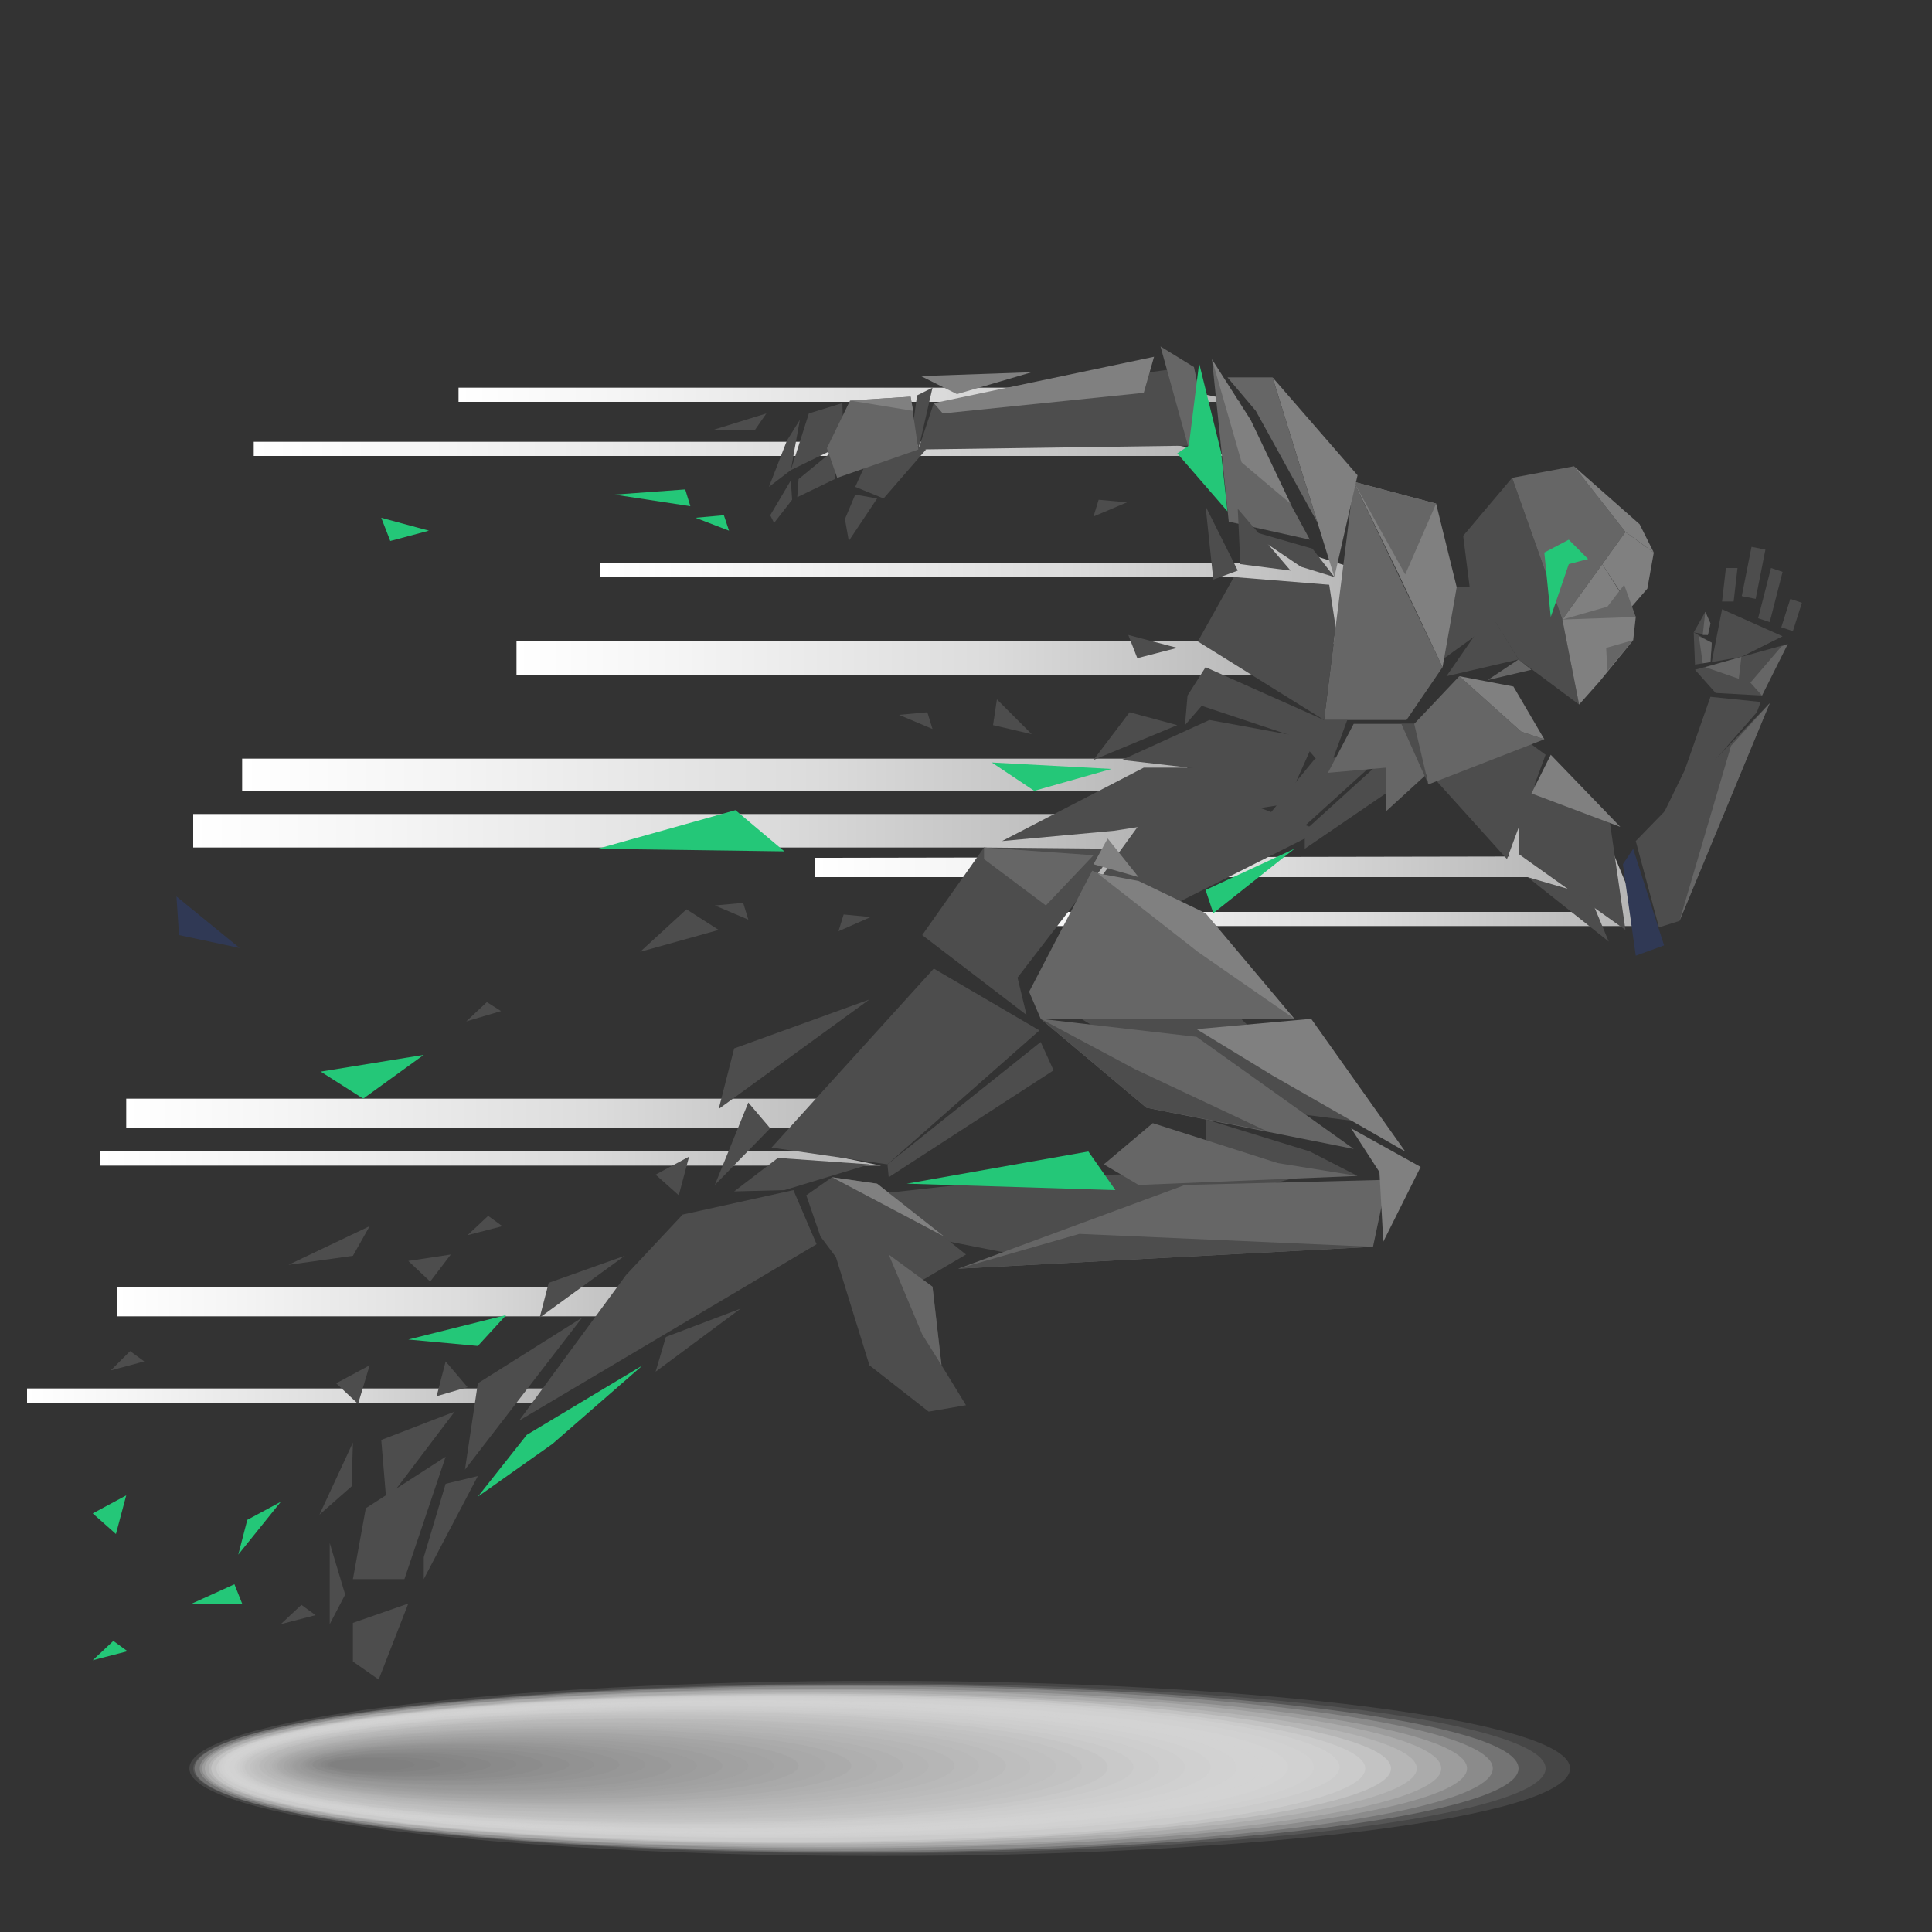 <?xml version="1.0" encoding="UTF-8"?>
<svg id="Layer_1" xmlns="http://www.w3.org/2000/svg" xmlns:xlink="http://www.w3.org/1999/xlink" version="1.1" viewBox="0 0 150 150">
  <rect x="0" y="0" width="150" height="150" fill="#333333" stroke="none"/>
  <!-- Generator: Adobe Illustrator 29.4.0, SVG Export Plug-In . SVG Version: 2.1.0 Build 152)  -->
  <defs>
    <style>
      .st0 {
        fill: #999;
      }

      .st0, .st1, .st2, .st3, .st4, .st5, .st6, .st7, .st8, .st9, .st10, .st11, .st12, .st13, .st14, .st15, .st16, .st17, .st18, .st19, .st20, .st21, .st22, .st23, .st24, .st25, .st26, .st27, .st28, .st29, .st30, .st31, .st32, .st33, .st34, .st35, .st36, .st37, .st38, .st39, .st40, .st41, .st42 {
        isolation: isolate;
      }

      .st0, .st7, .st20, .st25, .st42 {
        opacity: .8;
      }

      .st1 {
        fill: #c8c8c8;
      }

      .st1, .st6, .st11, .st14, .st23 {
        opacity: .4;
      }

      .st2 {
        fill: #b9b9b9;
      }

      .st2, .st4, .st19, .st37, .st39, .st40 {
        opacity: .5;
      }

      .st43 {
        fill: url(#linear-gradient2);
      }

      .st44 {
        fill: url(#linear-gradient1);
      }

      .st45 {
        fill: url(#linear-gradient9);
      }

      .st46 {
        fill: url(#linear-gradient3);
      }

      .st47 {
        fill: url(#linear-gradient6);
      }

      .st48 {
        fill: url(#linear-gradient8);
      }

      .st49 {
        fill: url(#linear-gradient7);
      }

      .st50 {
        fill: url(#linear-gradient5);
      }

      .st51 {
        fill: url(#linear-gradient4);
      }

      .st3 {
        fill: #afafaf;
      }

      .st3, .st5, .st24, .st27, .st32 {
        opacity: .6;
      }

      .st4 {
        fill: #c1c1c1;
      }

      .st5 {
        fill: #adadad;
      }

      .st52 {
        fill: gray;
      }

      .st6 {
        fill: #cbcbcb;
      }

      .st7 {
        fill: #949494;
      }

      .st53 {
        fill: #f5f5f5;
      }

      .st53, .st54, .st55, .st56, .st57, .st58 {
        fill-opacity: 0;
      }

      .st59 {
        fill: url(#linear-gradient11);
      }

      .st60 {
        fill: url(#linear-gradient10);
      }

      .st8 {
        fill: #d7d7d7;
      }

      .st8, .st12, .st16, .st21, .st33 {
        opacity: .3;
      }

      .st61 {
        fill: #828282;
      }

      .st9 {
        fill: #a3a3a3;
      }

      .st9, .st31, .st34, .st35, .st41 {
        opacity: .7;
      }

      .st54 {
        fill: #fafafa;
      }

      .st10 {
        fill: #e4e4e4;
      }

      .st10, .st13, .st26, .st30, .st38 {
        opacity: .2;
      }

      .st11 {
        fill: #d2d2d2;
      }

      .st62 {
        fill: #24c778;
      }

      .st12 {
        fill: #d5d5d5;
      }

      .st13 {
        fill: #e6e6e6;
      }

      .st55 {
        fill: #fdfdfd;
      }

      .st63 {
        fill: url(#linear-gradient);
      }

      .st14 {
        fill: #d0d0d0;
      }

      .st15 {
        fill: #8c8c8c;
      }

      .st15, .st22, .st28, .st29, .st36 {
        opacity: .9;
      }

      .st16 {
        fill: #dadada;
      }

      .st17 {
        fill: #f0f0f0;
      }

      .st17, .st18 {
        opacity: .1;
      }

      .st64 {
        fill: #4d4d4d;
      }

      .st18 {
        fill: #eee;
      }

      .st19 {
        fill: #c6c6c6;
      }

      .st20 {
        fill: #9b9b9b;
      }

      .st21 {
        fill: #dcdcdc;
      }

      .st22 {
        fill: #919191;
      }

      .st65 {
        fill: #303955;
      }

      .st23 {
        fill: #cdcdcd;
      }

      .st24 {
        fill: #b2b2b2;
      }

      .st25 {
        fill: #9e9e9e;
      }

      .st26 {
        fill: #e1e1e1;
      }

      .st27 {
        fill: #b4b4b4;
      }

      .st56, .st66 {
        fill: #fff;
      }

      .st28 {
        fill: #8f8f8f;
      }

      .st29 {
        fill: #8a8a8a;
      }

      .st67 {
        fill: #666;
      }

      .st57 {
        fill: #f8f8f8;
      }

      .st30 {
        fill: #ebebeb;
      }

      .st68 {
        fill: #858585;
      }

      .st31 {
        fill: #a5a5a5;
      }

      .st58 {
        fill: #f3f3f3;
      }

      .st32 {
        fill: #b7b7b7;
      }

      .st33 {
        fill: #dfdfdf;
      }

      .st34 {
        fill: #aaa;
      }

      .st35 {
        fill: #a0a0a0;
      }

      .st36 {
        fill: #878787;
      }

      .st37 {
        fill: #bebebe;
      }

      .st38 {
        fill: #e9e9e9;
      }

      .st66 {
        display: none;
        stroke: #000;
        stroke-miterlimit: 10;
      }

      .st39 {
        fill: #bcbcbc;
      }

      .st40 {
        fill: #c3c3c3;
      }

      .st41 {
        fill: #a8a8a8;
      }

      .st42 {
        fill: #969696;
      }
    </style>
    <linearGradient id="linear-gradient" x1="46.6" y1="103.9" x2="107.3" y2="103.9" gradientTransform="translate(0 149.9) scale(1 -1)" gradientUnits="userSpaceOnUse">
      <stop offset="0" stop-color="#fff"/>
      <stop offset=".2" stop-color="#f5f5f5"/>
      <stop offset=".6" stop-color="#dcdcdc"/>
      <stop offset="1" stop-color="#b4b4b4"/>
      <stop offset="1" stop-color="#b3b3b3"/>
    </linearGradient>
    <linearGradient id="linear-gradient1" x1="63.3" y1="83.5" x2="123" y2="83.5" gradientTransform="translate(0 149.9) scale(1 -1)" gradientUnits="userSpaceOnUse">
      <stop offset="0" stop-color="#fff"/>
      <stop offset=".2" stop-color="#f5f5f5"/>
      <stop offset=".6" stop-color="#dcdcdc"/>
      <stop offset="1" stop-color="#b4b4b4"/>
      <stop offset="1" stop-color="#b3b3b3"/>
    </linearGradient>
    <linearGradient id="linear-gradient2" x1="73.2" y1="81.5" x2="127.6" y2="81.5" gradientTransform="translate(0 149.9) scale(1 -1)" gradientUnits="userSpaceOnUse">
      <stop offset="0" stop-color="#fff"/>
      <stop offset=".2" stop-color="#f5f5f5"/>
      <stop offset=".6" stop-color="#dcdcdc"/>
      <stop offset="1" stop-color="#b4b4b4"/>
      <stop offset="1" stop-color="#b3b3b3"/>
    </linearGradient>
    <linearGradient id="linear-gradient3" x1="19.7" y1="115" x2="95.4" y2="115" gradientTransform="translate(0 149.9) scale(1 -1)" gradientUnits="userSpaceOnUse">
      <stop offset="0" stop-color="#fff"/>
      <stop offset=".2" stop-color="#f5f5f5"/>
      <stop offset=".6" stop-color="#dcdcdc"/>
      <stop offset="1" stop-color="#b4b4b4"/>
      <stop offset="1" stop-color="#b3b3b3"/>
    </linearGradient>
    <linearGradient id="linear-gradient4" x1="35.6" y1="119.2" x2="96.3" y2="119.2" gradientTransform="translate(0 149.9) scale(1 -1)" gradientUnits="userSpaceOnUse">
      <stop offset="0" stop-color="#fff"/>
      <stop offset=".2" stop-color="#f5f5f5"/>
      <stop offset=".6" stop-color="#dcdcdc"/>
      <stop offset="1" stop-color="#b4b4b4"/>
      <stop offset="1" stop-color="#b3b3b3"/>
    </linearGradient>
    <linearGradient id="linear-gradient5" x1="7.8" y1="59.9" x2="68.4" y2="59.9" gradientTransform="translate(0 149.9) scale(1 -1)" gradientUnits="userSpaceOnUse">
      <stop offset="0" stop-color="#fff"/>
      <stop offset=".2" stop-color="#f5f5f5"/>
      <stop offset=".6" stop-color="#dcdcdc"/>
      <stop offset="1" stop-color="#b4b4b4"/>
      <stop offset="1" stop-color="#b3b3b3"/>
    </linearGradient>
    <linearGradient id="linear-gradient6" x1="2.1" y1="41.5" x2="43.1" y2="41.5" gradientTransform="translate(0 149.9) scale(1 -1)" gradientUnits="userSpaceOnUse">
      <stop offset="0" stop-color="#fff"/>
      <stop offset=".2" stop-color="#f5f5f5"/>
      <stop offset=".6" stop-color="#dcdcdc"/>
      <stop offset="1" stop-color="#b4b4b4"/>
      <stop offset="1" stop-color="#b3b3b3"/>
    </linearGradient>
    <linearGradient id="linear-gradient7" x1="40.1" y1="98.8" x2="100.8" y2="98.8" gradientTransform="translate(0 149.9) scale(1 -1)" gradientUnits="userSpaceOnUse">
      <stop offset="0" stop-color="#fff"/>
      <stop offset=".2" stop-color="#f5f5f5"/>
      <stop offset=".6" stop-color="#dcdcdc"/>
      <stop offset="1" stop-color="#b4b4b4"/>
      <stop offset="1" stop-color="#b3b3b3"/>
    </linearGradient>
    <linearGradient id="linear-gradient8" x1="15" y1="83.5" x2="89.1" y2="83.5" gradientTransform="translate(0 149.9) scale(1 -1)" gradientUnits="userSpaceOnUse">
      <stop offset="0" stop-color="#fff"/>
      <stop offset=".2" stop-color="#f5f5f5"/>
      <stop offset=".6" stop-color="#dcdcdc"/>
      <stop offset="1" stop-color="#b4b4b4"/>
      <stop offset="1" stop-color="#b3b3b3"/>
    </linearGradient>
    <linearGradient id="linear-gradient9" x1="18.8" y1="87.8" x2="92.8" y2="87.8" gradientTransform="translate(0 149.9) scale(1 -1)" gradientUnits="userSpaceOnUse">
      <stop offset="0" stop-color="#fff"/>
      <stop offset=".2" stop-color="#f5f5f5"/>
      <stop offset=".6" stop-color="#dcdcdc"/>
      <stop offset="1" stop-color="#b4b4b4"/>
      <stop offset="1" stop-color="#b3b3b3"/>
    </linearGradient>
    <linearGradient id="linear-gradient10" x1="9.8" y1="63.4" x2="70.4" y2="63.4" gradientTransform="translate(0 149.9) scale(1 -1)" gradientUnits="userSpaceOnUse">
      <stop offset="0" stop-color="#fff"/>
      <stop offset=".2" stop-color="#f5f5f5"/>
      <stop offset=".6" stop-color="#dcdcdc"/>
      <stop offset="1" stop-color="#b4b4b4"/>
      <stop offset="1" stop-color="#b3b3b3"/>
    </linearGradient>
    <linearGradient id="linear-gradient11" x1="9.1" y1="48.8" x2="54" y2="48.8" gradientTransform="translate(0 149.9) scale(1 -1)" gradientUnits="userSpaceOnUse">
      <stop offset="0" stop-color="#fff"/>
      <stop offset=".2" stop-color="#f5f5f5"/>
      <stop offset=".6" stop-color="#dcdcdc"/>
      <stop offset="1" stop-color="#b4b4b4"/>
      <stop offset="1" stop-color="#b3b3b3"/>
    </linearGradient>
  </defs>
  <g id="Layer_4">
    <g>
      <ellipse class="st56" cx="73.6" cy="137.4" rx="60.3" ry="7.6"/>
      <ellipse class="st55" cx="72.7" cy="137.4" rx="59.2" ry="7.5"/>
      <ellipse class="st54" cx="71.8" cy="137.3" rx="58.1" ry="7.3"/>
      <ellipse class="st57" cx="71" cy="137.3" rx="56.9" ry="7.2"/>
      <ellipse class="st53" cx="70.1" cy="137.3" rx="55.8" ry="7.1"/>
      <ellipse class="st58" cx="69.2" cy="137.3" rx="54.7" ry="6.9"/>
      <path class="st17" d="M121.9,137.3c0-3.7-24-6.8-53.6-6.8s-53.6,3-53.6,6.8,24,6.8,53.6,6.8,53.6-3,53.6-6.8Z"/>
      <ellipse class="st18" cx="67.5" cy="137.3" rx="52.5" ry="6.6"/>
      <path class="st30" d="M117.9,137.3c0-3.6-23-6.5-51.4-6.5s-51.4,2.9-51.4,6.5,23,6.5,51.4,6.5,51.4-2.9,51.4-6.5Z"/>
      <ellipse class="st38" cx="65.7" cy="137.3" rx="50.2" ry="6.4"/>
      <ellipse class="st13" cx="64.8" cy="137.3" rx="49.1" ry="6.2"/>
      <path class="st10" d="M111.9,137.3c0-3.4-21.5-6.1-48-6.1s-48,2.7-48,6.1,21.5,6.1,48,6.1,48-2.7,48-6.1Z"/>
      <ellipse class="st26" cx="63.1" cy="137.3" rx="46.9" ry="5.9"/>
      <path class="st33" d="M108,137.3c0-3.2-20.5-5.8-45.8-5.8s-45.8,2.6-45.8,5.8,20.5,5.8,45.8,5.8,45.8-2.6,45.8-5.8Z"/>
      <path class="st21" d="M106,137.3c0-3.1-20-5.7-44.6-5.7s-44.6,2.5-44.6,5.7,20,5.7,44.6,5.7,44.6-2.5,44.6-5.7Z"/>
      <path class="st16" d="M104,137.2c0-3.1-19.5-5.5-43.5-5.5s-43.5,2.5-43.5,5.5,19.5,5.5,43.5,5.5,43.5-2.5,43.5-5.5Z"/>
      <path class="st8" d="M102,137.2c0-3-19-5.4-42.4-5.4s-42.4,2.4-42.4,5.4,19,5.4,42.4,5.4,42.4-2.4,42.4-5.4Z"/>
      <ellipse class="st12" cx="58.7" cy="137.2" rx="41.3" ry="5.2"/>
      <ellipse class="st11" cx="57.8" cy="137.2" rx="40.2" ry="5.1"/>
      <ellipse class="st14" cx="56.9" cy="137.2" rx="39.1" ry="5"/>
      <ellipse class="st23" cx="56.1" cy="137.2" rx="37.9" ry="4.8"/>
      <path class="st6" d="M92,137.2c0-2.6-16.5-4.7-36.8-4.7s-36.8,2.1-36.8,4.7,16.5,4.7,36.8,4.7,36.8-2.1,36.8-4.7Z"/>
      <path class="st1" d="M90,137.2c0-2.5-16-4.5-35.7-4.5s-35.7,2-35.7,4.5,16,4.5,35.7,4.5,35.7-2,35.7-4.5Z"/>
      <path class="st19" d="M88,137.2c0-2.4-15.5-4.4-34.6-4.4s-34.6,2-34.6,4.4,15.5,4.4,34.6,4.4,34.6-2,34.6-4.4Z"/>
      <path class="st40" d="M86,137.2c0-2.4-15-4.3-33.5-4.3s-33.5,1.9-33.5,4.3,15,4.3,33.5,4.3,33.5-1.9,33.5-4.3Z"/>
      <ellipse class="st4" cx="51.7" cy="137.2" rx="32.3" ry="4.1"/>
      <ellipse class="st37" cx="50.8" cy="137.2" rx="31.2" ry="4"/>
      <ellipse class="st39" cx="49.9" cy="137.2" rx="30.1" ry="3.8"/>
      <ellipse class="st2" cx="49.1" cy="137.1" rx="29" ry="3.7"/>
      <path class="st32" d="M76,137.1c0-2-12.5-3.6-27.9-3.6s-27.9,1.6-27.9,3.6,12.5,3.6,27.9,3.6,27.9-1.6,27.9-3.6Z"/>
      <ellipse class="st27" cx="47.3" cy="137.1" rx="26.8" ry="3.4"/>
      <path class="st24" d="M72.1,137.1c0-1.8-11.5-3.3-25.6-3.3s-25.6,1.5-25.6,3.3,11.5,3.3,25.6,3.3,25.6-1.5,25.6-3.3Z"/>
      <path class="st3" d="M70.1,137.1c0-1.7-11-3.1-24.5-3.1s-24.5,1.4-24.5,3.1,11,3.1,24.5,3.1,24.5-1.4,24.5-3.1Z"/>
      <ellipse class="st5" cx="44.7" cy="137.1" rx="23.4" ry="3"/>
      <path class="st34" d="M66.1,137.1c0-1.6-10-2.9-22.3-2.9s-22.3,1.3-22.3,2.9,10,2.9,22.3,2.9,22.3-1.3,22.3-2.9Z"/>
      <ellipse class="st41" cx="42.9" cy="137.1" rx="21.2" ry="2.7"/>
      <ellipse class="st31" cx="42" cy="137.1" rx="20" ry="2.6"/>
      <path class="st9" d="M60.1,137.1c0-1.3-8.5-2.4-18.9-2.4s-18.9,1.1-18.9,2.4,8.5,2.4,18.9,2.4,18.9-1.1,18.9-2.4Z"/>
      <ellipse class="st35" cx="40.3" cy="137.1" rx="17.8" ry="2.3"/>
      <path class="st25" d="M56.1,137.1c0-1.2-7.5-2.2-16.7-2.2s-16.7,1-16.7,2.2,7.5,2.2,16.7,2.2,16.7-1,16.7-2.2Z"/>
      <ellipse class="st20" cx="38.5" cy="137.1" rx="15.6" ry="2"/>
      <path class="st0" d="M52.1,137.1c0-1-6.5-1.9-14.4-1.9s-14.4.8-14.4,1.9,6.5,1.9,14.4,1.9,14.4-.8,14.4-1.9Z"/>
      <ellipse class="st42" cx="36.8" cy="137" rx="13.3" ry="1.7"/>
      <ellipse class="st7" cx="35.9" cy="137" rx="12.2" ry="1.6"/>
      <path class="st22" d="M46.1,137c0-.8-5-1.5-11.1-1.5s-11.1.7-11.1,1.5,5,1.5,11.1,1.5,11.1-.7,11.1-1.5Z"/>
      <ellipse class="st28" cx="34.2" cy="137" rx="10" ry="1.3"/>
      <path class="st15" d="M42.1,137c0-.7-4-1.2-8.9-1.2s-8.9.5-8.9,1.2,4,1.2,8.9,1.2,8.9-.5,8.9-1.2Z"/>
      <path class="st29" d="M40.1,137c0-.6-3.5-1-7.7-1s-7.7.5-7.7,1,3.5,1,7.7,1,7.7-.5,7.7-1Z"/>
      <path class="st36" d="M38.1,137c0-.5-3-.9-6.6-.9s-6.6.4-6.6.9,3,.9,6.6.9,6.6-.4,6.6-.9Z"/>
      <path class="st68" d="M36.2,137c0-.4-2.5-.8-5.5-.8s-5.5.3-5.5.8,2.5.8,5.5.8,5.5-.3,5.5-.8Z"/>
      <ellipse class="st61" cx="29.8" cy="137" rx="4.4" ry=".6"/>
      <ellipse class="st52" cx="28.9" cy="137" rx="3.3" ry=".5"/>
    </g>
  </g>
  <g id="Layer_3">
    <polygon class="st63" points="107.3 44.8 103.7 50.1 95.8 44.8 46.6 44.8 46.6 43.7 97.9 43.7 98.1 41.9 107.3 44.8"/>
    <polygon class="st44" points="123 69.8 118.6 68.1 63.3 68.1 63.3 66.6 117.2 66.5 115.5 62.9 118.4 63 123 69.8"/>
    <polygon class="st43" points="127.6 71.9 73.2 71.9 73.2 70.8 122.3 70.8 124.7 64.9 127.6 71.9"/>
    <polygon class="st46" points="95.4 35.4 19.7 35.4 19.7 34.3 90.1 34.3 95.4 35.4"/>
    <polygon class="st51" points="96.3 31.2 35.6 31.2 35.6 30.1 91 30.1 96.3 31.2"/>
    <polygon class="st50" points="68.4 90.5 7.8 90.5 7.8 89.4 63.1 89.4 68.4 90.5"/>
    <polygon class="st47" points="41.9 108.9 2.1 108.9 2.1 107.8 43.1 107.8 41.9 108.9"/>
    <polygon class="st64" points="92.3 34.6 71.3 34.9 72.5 31.3 91.4 28.6 92.3 34.6"/>
    <polygon class="st64" points="116.3 48.1 112 51.2 113.1 45.6 115.7 45.6 116.3 48.1"/>
    <polygon class="st67" points="109.2 55.9 102.8 55.9 105.1 37.4 112 51.8 109.2 55.9"/>
    <polygon class="st52" points="112 51.8 108.6 44.6 105.1 37.4 111.5 39.1 113.1 45.6 112 51.8"/>
    <polygon class="st67" points="111.5 39.1 109.1 44.6 105.1 37.4 111.5 39.1"/>
    <polygon class="st52" points="105.4 36.9 103.6 44.8 98.8 29.3 105.4 36.9"/>
    <polygon class="st67" points="101.7 41.9 95.4 40.5 94.1 27.9 101.7 41.9"/>
    <polygon class="st67" points="92.4 35.2 90.1 26.9 92.7 28.5 93.1 30.4 92.4 35.2"/>
    <polygon class="st64" points="103.6 44.8 101 44 96.7 41.1 101.9 42.6 103.6 44.8"/>
    <polygon class="st49" points="100.8 52.4 40.1 52.4 40.1 49.8 95.5 49.8 100.8 52.4"/>
    <polygon class="st48" points="89.1 69.6 76.4 65.8 15 65.8 15 63.2 88.4 63.2 89.1 69.6"/>
    <polygon class="st45" points="92.8 65.2 87.1 61.4 18.8 61.4 18.8 58.9 92.1 58.9 92.8 65.2"/>
    <polygon class="st60" points="70.4 87.6 9.8 87.6 9.8 85.3 65.1 85.3 70.4 87.6"/>
    <polygon class="st59" points="51.5 102.2 9.1 102.2 9.1 99.9 54 99.9 51.5 102.2"/>
    <polygon class="st64" points="101 64.4 97.5 64.5 102.1 58.9 107.4 58.6 101 64.4"/>
    <polygon class="st64" points="91 70.3 84.9 68.9 89.2 63 96.2 62.1 102.5 64.5 91 70.3"/>
    <polygon class="st64" points="86.5 64.5 77.8 65.3 88.8 59.6 98.4 59.6 101.3 62.2 86.5 64.5"/>
    <polygon class="st64" points="117 66.7 110.6 59.6 116.3 55.9 120 58.6 117 66.7"/>
    <polygon class="st62" points="94.8 35.1 95.3 39.7 91.4 35.2 92.3 34.6 93.1 28.2 94.8 35.1"/>
    <polygon class="st64" points="106.4 87.2 94.7 85.7 82 77.9 93.6 76.4 102.7 85.3 106.4 87.2"/>
    <polygon class="st64" points="101.3 65.9 101.3 64.5 107.8 58.6 109.5 60.3 101.3 65.9"/>
    <polygon class="st64" points="121.3 48.1 122.6 54.7 117.9 51.2 115.3 47 114.5 48.7 113.6 41.6 117.4 37.1 121.3 48.1"/>
    <polygon class="st67" points="126.2 41.3 121.3 48.1 117.4 37.1 122.2 36.2 126.2 41.3"/>
    <polygon class="st52" points="128.4 42.9 126.2 41.3 122.2 36.2 127.3 40.7 128.4 42.9"/>
    <polygon class="st64" points="117.9 51.2 112.3 52.5 115.7 47.6 117.9 51.2"/>
    <polygon class="st52" points="126.6 47.2 124.4 43.8 126.2 41.3 128.4 42.9 127.9 45.7 126.6 47.2"/>
    <polygon class="st52" points="122.6 54.7 121.3 48.1 124.4 43.8 127 47.9 126.8 49.7 124.2 52.9 122.6 54.7"/>
    <polygon class="st67" points="127 47.9 121.3 48.1 124.8 47.1 126.1 45.4 127 47.9"/>
    <polygon class="st62" points="123.3 43.4 121.8 43.8 120.4 47.9 119.9 42.9 121.8 41.9 123.3 43.4"/>
    <polygon class="st67" points="124.8 52.1 124.7 50.3 126.8 49.7 124.8 52.1"/>
    <polygon class="st64" points="103.7 48.7 102.8 55.9 93 49.8 95.8 44.8 103.2 45.4 103.7 48.7"/>
    <polygon class="st64" points="102.8 55.9 104.6 55.9 103.1 60 100.8 57.3 93.3 54.8 92 56.3 92.2 54 93.6 51.8 102.8 55.9"/>
    <polygon class="st67" points="111.1 59.8 107.6 63 107.6 59.6 103.1 60 105.1 56.2 110.4 56.2 111.1 59.8"/>
    <polygon class="st67" points="110.9 60.9 109.8 56.2 113.3 52.5 118.1 56.8 119.9 57.4 110.9 60.9"/>
    <polygon class="st52" points="118.1 56.8 113.3 52.5 117.5 53.3 119.9 57.4 118.1 56.8"/>
    <polygon class="st67" points="118.9 52 115.5 52.8 117.9 51.2 118.9 52"/>
    <polygon class="st64" points="110.9 60.9 108.8 56.2 109.8 56.2 110.9 60.9"/>
    <polygon class="st67" points="102.3 40.6 97.5 31.9 95.3 29.3 98.8 29.3 102.3 40.6"/>
    <polygon class="st64" points="95.8 60 87.1 59 93.9 55.9 102.1 57.4 100 62.1 95.8 60"/>
    <polygon class="st64" points="79.7 78.8 71.6 72.6 76.4 65.8 86.7 65.9 79 75.9 79.7 78.8"/>
    <polygon class="st67" points="80.8 79.1 79.9 77 84.8 67.6 92.3 70.6 100.5 79.1 80.8 79.1"/>
    <polygon class="st52" points="100.5 79.1 93 73.9 85.2 67.8 88.4 68.4 93.6 70.9 100.5 79.1"/>
    <polygon class="st52" points="109.1 89.4 98.8 83.5 92.9 79.9 101.8 79.1 109.1 89.4"/>
    <polygon class="st67" points="105.1 89.2 89 86 80.8 79.1 92.9 80.5 105.1 89.2"/>
    <polygon class="st52" points="88.4 68.1 84.9 67.1 86 65.1 88.4 68.1"/>
    <polygon class="st64" points="78.8 97.4 73.7 96.4 70.4 93.9 69 92.6 80.8 91.3 102.5 90.9 78.8 97.4"/>
    <polygon class="st62" points="94.2 70.9 93.6 69.1 100.5 65.9 94.2 70.9"/>
    <polygon class="st64" points="105.4 91.3 93.6 89.9 93.6 86.9 101.7 89.4 105.4 91.3"/>
    <polygon class="st64" points="75 97.4 71.6 99.4 69 97.4 72.4 99.9 73.1 106 75 109.1 72.1 109.6 67.5 106 64.9 97.6 63.7 96 62.6 92.8 64.6 91.4 68.1 91.9 75 97.4"/>
    <polygon class="st67" points="105.4 91.3 88.4 92 85.7 90.4 89.5 87.2 99.2 90.3 105.4 91.3"/>
    <polygon class="st67" points="106.6 96.8 74.4 98.5 92 92 107.7 91.6 106.6 96.8"/>
    <polygon class="st62" points="86.6 92.4 84.5 89.4 70.4 91.9 86.6 92.4"/>
    <polygon class="st52" points="73.3 96 68.1 91.9 64.6 91.4 73.3 96"/>
    <polygon class="st67" points="73.1 106 71.6 103.6 69 97.4 72.4 99.9 73.1 106"/>
    <polygon class="st64" points="126.2 72.2 117.9 66.3 117.9 60.3 125 63.9 126.2 72.2"/>
    <polygon class="st65" points="129.2 73.4 127 74.2 126 67.1 126.8 65.9 129.2 73.4"/>
    <polygon class="st64" points="123.4 69.5 124.9 73.1 118.6 68.1 123.4 69.5"/>
    <polygon class="st64" points="130.4 71.5 128.8 72 127 65.3 137.4 54.6 130.4 71.5"/>
    <polygon class="st52" points="118.9 61.6 120.4 58.6 125.8 64.2 118.9 61.6"/>
    <polygon class="st52" points="107.4 96.4 107.1 91 104.9 87.6 110.3 90.6 107.4 96.4"/>
    <polygon class="st64" points="136.4 55.3 128.7 64.1 130.8 59.8 132.8 54.1 136.7 54.5 136.4 55.3"/>
    <polygon class="st64" points="136.8 54 133.2 53.8 131.6 52 138.8 50 136.8 54"/>
    <polygon class="st64" points="132.8 51.4 131.6 51.6 131.5 49.1 132.9 49.9 132.8 51.4"/>
    <polygon class="st64" points="135.2 51 132.9 51.4 133.7 47.3 138.4 49.4 135.2 51"/>
    <polygon class="st64" points="134.6 46.7 133.7 46.7 134 44.1 134.9 44.1 134.6 46.7"/>
    <rect class="st64" x="134.2" y="43.9" width="3.9" height="1.1" transform="translate(66.1 169.4) rotate(-78.8)"/>
    <polygon class="st64" points="137.4 48.3 136.5 48 137.5 44.1 138.4 44.4 137.4 48.3"/>
    <polygon class="st64" points="139.2 49 138.3 48.7 139 46.5 139.9 46.8 139.2 49"/>
    <polygon class="st64" points="132.6 49.3 131.5 49.1 132.4 47.5 132.8 48.4 132.6 49.3"/>
    <polygon class="st64" points="96.3 43.8 96.1 39.5 100.2 44.3 96.3 43.8"/>
    <polygon class="st67" points="130.4 71.5 134.4 57.9 137.4 54.6 130.4 71.5"/>
    <polygon class="st67" points="136.8 54 135.9 53 138.3 50.2 138.8 50 136.8 54"/>
    <polygon class="st67" points="135 52.7 132.4 51.8 133.1 51.6 135.2 51 135 52.7"/>
    <polygon class="st67" points="132.8 51.4 132.2 51.5 131.9 49.4 132.9 49.9 132.8 51.4"/>
    <polygon class="st67" points="132.6 49.3 132.2 49.3 132.4 47.5 132.8 48.4 132.6 49.3"/>
    <polygon class="st64" points="68.9 90.4 59.9 89.1 72.5 75.2 80.7 80 68.9 90.4"/>
    <polygon class="st64" points="69 91.4 68.9 90.4 80.8 80.9 81.8 83.1 69 91.4"/>
    <polygon class="st64" points="60.9 92.4 57 92.5 60.4 89.9 67.5 90.4 60.9 92.4"/>
    <polygon class="st64" points="40.3 110.3 48.6 99 53 94.3 61.6 92.4 63.4 96.6 40.3 110.3"/>
    <polygon class="st62" points="42.9 112.1 37.1 116.2 40.9 111.4 49.9 106 42.9 112.1"/>
    <polygon class="st64" points="51.7 103.8 50.9 106.5 57.5 101.6 51.7 103.8"/>
    <polygon class="st62" points="19.2 118 18.5 120.7 21.8 116.6 19.2 118"/>
    <polygon class="st64" points="26.1 107.4 27.8 109 28.7 106 26.1 107.4"/>
    <polygon class="st62" points="7.2 117.5 9 119.1 9.8 116.1 7.2 117.5"/>
    <polygon class="st64" points="50.9 91.2 52.7 92.8 53.5 89.8 50.9 91.2"/>
    <polygon class="st64" points="31.7 97.9 33.4 99.5 35 97.4 31.7 97.9"/>
    <polygon class="st64" points="22.4 98.2 27.4 97.5 28.7 95.2 22.4 98.2"/>
    <polygon class="st64" points="42.6 99.6 41.9 102.3 48.5 97.5 42.6 99.6"/>
    <polygon class="st62" points="31.7 104 37.1 104.5 39.3 102.1 31.7 104"/>
    <polygon class="st65" points="13.7 69.6 13.9 72.6 18.6 73.6 13.7 69.6"/>
    <polygon class="st64" points="34.6 105.7 33.9 108.4 36.3 107.7 34.6 105.7"/>
    <polygon class="st64" points="58.1 85.6 55.5 92 59.8 87.6 58.1 85.6"/>
    <polygon class="st64" points="25.6 119.8 25.6 126.1 26.8 123.8 25.6 119.8"/>
    <polygon class="st64" points="57 81.4 55.8 86.1 67.5 77.6 57 81.4"/>
    <polygon class="st62" points="57.1 62.9 60.9 66.1 46.4 65.9 57.1 62.9"/>
    <polygon class="st62" points="80.3 61.4 77 59.2 86.3 59.7 80.3 61.4"/>
    <polygon class="st62" points="28.2 85.3 24.9 83.2 32.9 81.9 28.2 85.3"/>
    <polygon class="st64" points="49.7 73.9 53.3 70.6 55.8 72.2 49.7 73.9"/>
    <polygon class="st64" points="36.2 79.3 37.8 77.8 38.9 78.5 36.2 79.3"/>
    <polygon class="st64" points="36.3 95.9 37.9 94.4 39 95.2 36.3 95.9"/>
    <polygon class="st62" points="14.9 124.5 18.2 123 18.8 124.5 14.9 124.5"/>
    <polygon class="st64" points="21.8 126.1 23.4 124.6 24.5 125.4 21.8 126.1"/>
    <polygon class="st62" points="7.2 128.9 8.8 127.4 9.9 128.2 7.2 128.9"/>
    <polygon class="st64" points="8.6 106.4 10.1 104.9 11.2 105.7 8.6 106.4"/>
    <polygon class="st64" points="55.5 70.3 57.7 70.1 58.1 71.4 55.5 70.3"/>
    <polygon class="st64" points="69.8 55.5 72 55.3 72.4 56.6 69.8 55.5"/>
    <polygon class="st64" points="87.5 39 85.3 38.8 84.9 40.1 87.5 39"/>
    <polygon class="st64" points="67.6 71.2 65.5 71 65.1 72.3 67.6 71.2"/>
    <polygon class="st62" points="54 40.2 56.2 40 56.6 41.2 54 40.2"/>
    <polygon class="st64" points="64.8 37.2 61.9 38.6 62 37.2 64.8 34.9 64.8 37.2"/>
    <polygon class="st64" points="61.4 36.5 59.7 37.8 61.1 34.2 62.1 32.6 61.4 36.5"/>
    <polygon class="st64" points="65.5 34.5 61.4 36.5 62.8 32.1 65.4 31.3 65.5 34.5"/>
    <polygon class="st64" points="61.5 38.8 60.1 40.6 59.8 40 61.4 37.3 61.5 38.8"/>
    <polygon class="st62" points="47.7 38.4 53.2 38 53.6 39.3 47.7 38.4"/>
    <polygon class="st64" points="55.3 33.4 59.5 32.1 58.6 33.4 55.3 33.4"/>
    <polygon class="st64" points="88.3 51.1 87.6 49.3 91.4 50.3 88.3 51.1"/>
    <polygon class="st64" points="84.9 59 87.7 55.3 91.4 56.3 84.9 59"/>
    <polygon class="st64" points="94.2 45 93.6 39.3 96.1 44.3 94.2 45"/>
    <polygon class="st64" points="77.1 56.3 77.4 54.3 80.1 57 77.1 56.3"/>
    <polygon class="st62" points="30.3 42 29.6 40.2 33.3 41.2 30.3 42"/>
    <polygon class="st64" points="27.4 112 24.8 117.6 27.3 115.4 27.4 112"/>
    <polygon class="st64" points="37.1 107.4 36.1 114.1 45.2 102.3 37.1 107.4"/>
    <polygon class="st64" points="29.6 111.8 30 116.6 35.3 109.6 29.6 111.8"/>
    <polygon class="st64" points="28.4 117.1 27.4 122.6 31.4 122.6 34.6 113.1 28.4 117.1"/>
    <polygon class="st64" points="29.4 130.4 27.4 129 27.4 126 31.7 124.5 29.4 130.4"/>
    <polygon class="st64" points="71.9 34.9 68.6 38.7 66.4 37.8 68.4 33.4 71.9 34.9"/>
    <polygon class="st64" points="32.9 122.6 32.9 120.9 34.6 115.2 37.1 114.6 32.9 122.6"/>
    <polygon class="st64" points="71.3 34.9 70.9 32.9 71.2 30.7 72.4 30.1 71.3 34.9"/>
    <polygon class="st67" points="70.7 30.8 66 31.1 64.2 34.8 65 37.1 71.3 34.9 70.7 30.8"/>
    <polygon class="st64" points="65.9 42 65.6 40.3 66.4 38.4 68.1 38.7 65.9 42"/>
    <polygon class="st52" points="88.8 30.5 73.2 32.1 72.5 31.3 89.6 27.7 88.8 30.5"/>
    <polygon class="st52" points="74.3 30.6 71.5 29.2 80.1 28.9 74.3 30.6"/>
    <polygon class="st52" points="70.9 31.9 66 31.1 70.7 30.8 70.9 31.9"/>
    <polygon class="st52" points="100.2 39.1 96.4 35.9 94.1 27.9 97.1 32.6 100.2 39.1"/>
    <polygon class="st67" points="81.2 70.3 76.4 66.7 76.4 65.8 84.9 66.4 81.2 70.3"/>
    <polygon class="st64" points="98.3 87.8 89 86 80.8 79.1 88.1 83 98.3 87.8"/>
    <polygon class="st64" points="106.6 96.8 74.4 98.5 83.8 95.8 106.6 96.8"/>
  </g>
  <rect class="st66" x=".5" y=".6" width="148.6" height="148.6"/>
</svg>